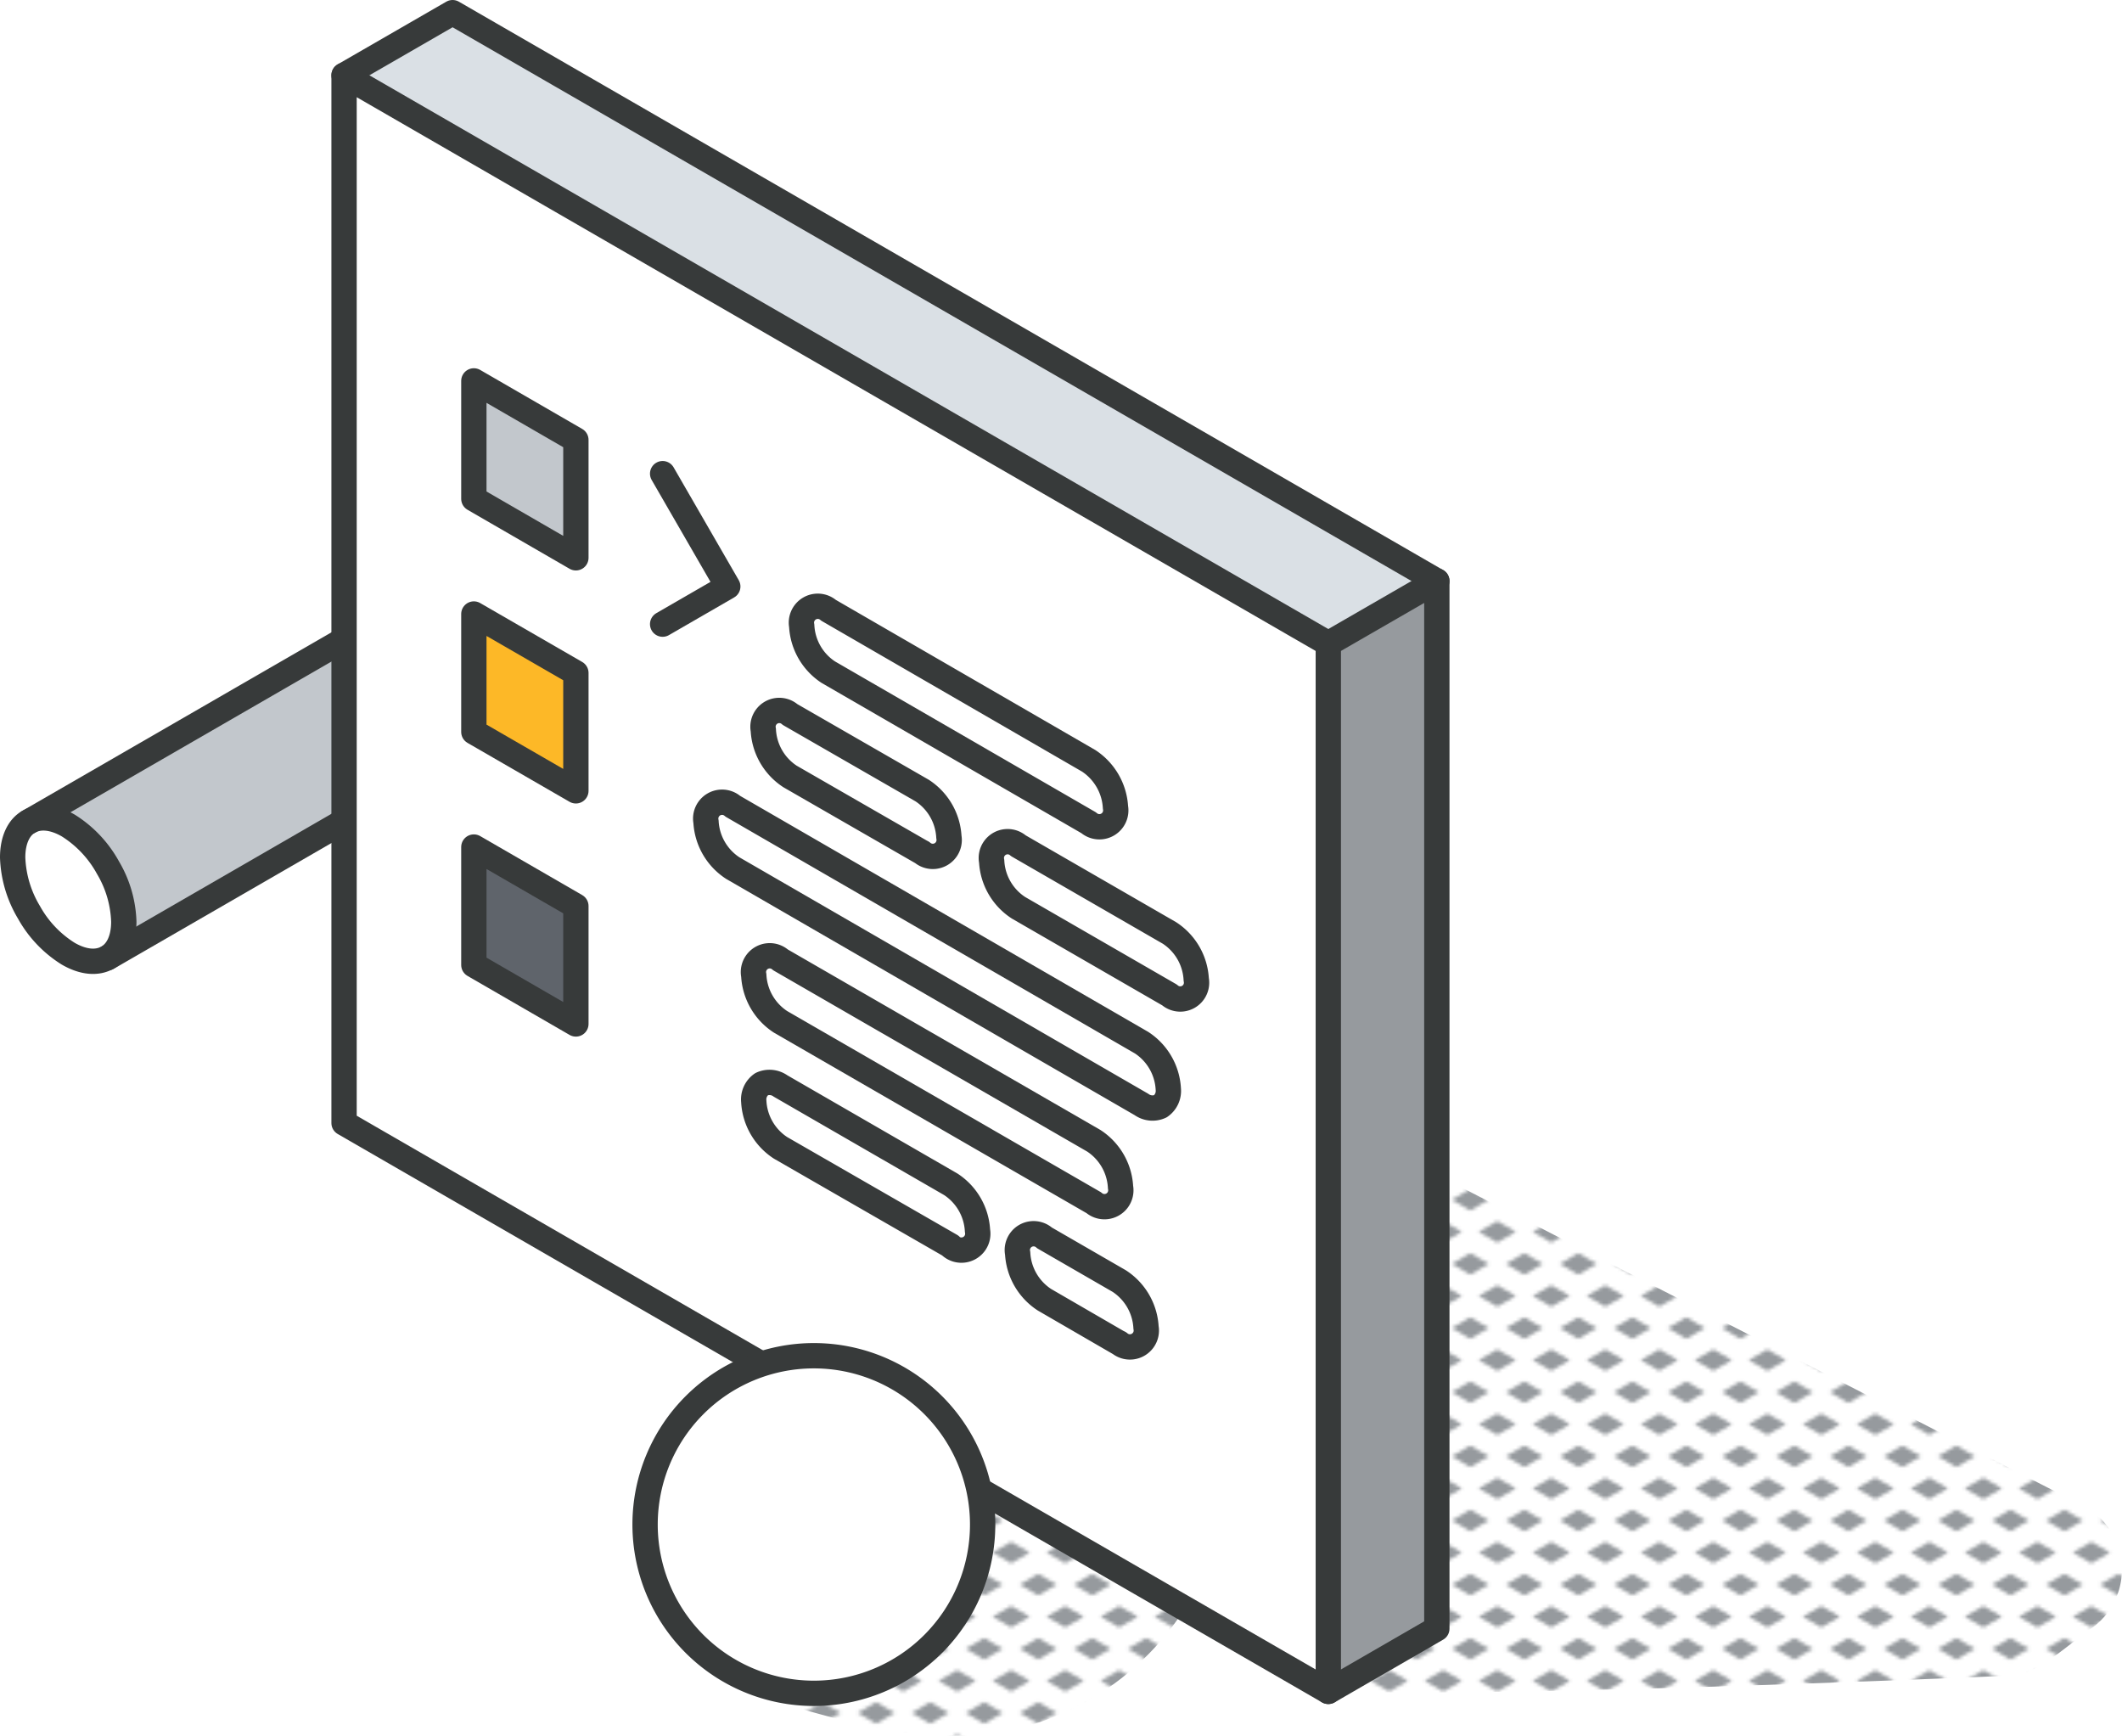 <svg xmlns="http://www.w3.org/2000/svg"
    xmlns:xlink="http://www.w3.org/1999/xlink" viewBox="0 0 251.45 205.67">
    <defs>
        <style>.cls-1,.cls-6{fill:none;}.cls-2{fill:#969a9e;}.cls-3{fill:url(#New_Pattern_Swatch_3);}.cls-4{fill:#c2c7cc;}.cls-5{fill:#fff;}.cls-6{stroke:#373a3a;stroke-linecap:round;stroke-linejoin:round;stroke-width:3px;}.cls-7{fill:#dae0e5;}.cls-8{fill:#5f646b;}.cls-9{fill:#FDB827;}</style>
        <pattern id="New_Pattern_Swatch_3" data-name="New Pattern Swatch 3" width="16" height="19" patternTransform="translate(-2123.38 -47.85) scale(0.4)" patternUnits="userSpaceOnUse" viewBox="0 0 16 19">
            <rect class="cls-1" width="16" height="19"/>
            <polygon class="cls-2" points="16 22.18 10.5 19 16 15.82 21.5 19 16 22.18"/>
            <polygon class="cls-2" points="8 12.68 2.5 9.5 8 6.33 13.5 9.5 8 12.68"/>
            <polygon class="cls-2" points="0 22.18 -5.5 19 0 15.82 5.5 19 0 22.18"/>
            <polygon class="cls-2" points="16 3.18 10.5 0 16 -3.17 21.5 0 16 3.18"/>
            <polygon class="cls-2" points="0 3.18 -5.5 0 0 -3.17 5.5 0 0 3.18"/>
        </pattern>
    </defs>
    <g id="Layer_2" data-name="Layer 2">
        <g id="icons_design" data-name="icons design">
            <path class="cls-3" d="M156.43,200.24c14.3,1.06,68.79-1.15,81.38-1.69,3.45.19,7.54-4,10.19-5.74a8.52,8.52,0,0,0-1.19-14.42l-87.38-44.74S155.83,199,156.43,200.24Z"/>
            <path class="cls-3" d="M131.49,177.88l-.21.1a7.27,7.27,0,0,0-.63-1.41c-1.84-3.24-7-5.09-10.25-2.69-3.51,2.58-8.32,5.06-10.94,8.55A8.92,8.92,0,0,0,108,190a74.28,74.28,0,0,1-11.54-2.71c-9.26-2.8-13.21,11.66-4,14.45s19.76,5.5,29.36,2.74a32.77,32.77,0,0,0,20-16.37C145.29,181.25,138.25,174.63,131.49,177.88Z"/>
            <path class="cls-4" d="M72.12,76.05c0,2.1-.73,3.58-1.93,4.27L12.74,113.48c1.2-.68,1.93-2.16,1.93-4.26a13.34,13.34,0,0,0-1.87-6.39,13.61,13.61,0,0,0-4.71-5c-1.82-1-3.47-1.15-4.66-.46L60.88,64.18c1.19-.69,2.84-.59,4.66.46a13.61,13.61,0,0,1,4.71,5A13.37,13.37,0,0,1,72.12,76.05Z"/>
            <path class="cls-5" d="M14.67,109.22c0,2.1-.73,3.58-1.93,4.26s-2.83.59-4.65-.46a13.46,13.46,0,0,1-4.66-4.91,13.5,13.5,0,0,1-1.93-6.5c0-2.1.74-3.57,1.93-4.26s2.84-.59,4.66.46a13.61,13.61,0,0,1,4.71,5A13.34,13.34,0,0,1,14.67,109.22Z"/>
            <path class="cls-6" d="M3.43,97.35c1.19-.69,2.84-.59,4.66.46a13.61,13.61,0,0,1,4.71,5,13.34,13.34,0,0,1,1.87,6.39c0,2.1-.73,3.58-1.93,4.26s-2.83.59-4.65-.46a13.46,13.46,0,0,1-4.66-4.91,13.5,13.5,0,0,1-1.93-6.5C1.5,99.51,2.24,98,3.43,97.35Z"/>
            <path class="cls-6" d="M3.43,97.35,60.88,64.18c1.19-.69,2.84-.59,4.66.46a13.61,13.61,0,0,1,4.71,5,13.37,13.37,0,0,1,1.87,6.39c0,2.1-.73,3.58-1.93,4.27L12.74,113.48"/>
            <polygon class="cls-2" points="170.26 68.84 170.26 192.97 157.4 200.4 157.4 76.26 170.26 68.84"/>
            <polygon class="cls-7" points="170.26 68.84 157.4 76.26 40.77 8.92 53.63 1.5 170.26 68.84"/>
            <polygon class="cls-5" points="157.4 76.26 157.4 200.4 40.77 133.06 40.77 8.92 157.4 76.26"/>
            <polygon class="cls-6" points="40.77 8.92 40.77 133.06 157.4 200.4 157.4 76.26 40.77 8.92"/>
            <line class="cls-6" x1="157.4" y1="76.26" x2="170.26" y2="68.84"/>
            <polyline class="cls-6" points="157.4 200.4 170.26 192.97 170.26 68.84 53.63 1.5 40.77 8.92"/>
            <path class="cls-5" d="M138.58,110.54a7,7,0,0,1,3.17,5.51,1.93,1.93,0,0,1-3.17,1.83l-17.9-10.33a7,7,0,0,1-3.17-5.5,1.93,1.93,0,0,1,3.17-1.84Z"/>
            <path class="cls-5" d="M135.26,123.53a7,7,0,0,1,3.18,5.5,2.22,2.22,0,0,1-.94,2.05,2.24,2.24,0,0,1-2.24-.22l-48.42-28a7,7,0,0,1-3.18-5.49,1.94,1.94,0,0,1,3.18-1.84Z"/>
            <path class="cls-5" d="M132.62,151.8a7,7,0,0,1,3.18,5.5,1.94,1.94,0,0,1-3.18,1.83L123.77,154a7,7,0,0,1-3.18-5.5,1.93,1.93,0,0,1,3.18-1.83Z"/>
            <path class="cls-5" d="M129.61,135.16a7,7,0,0,1,3.17,5.5,1.94,1.94,0,0,1-3.17,1.84L92.49,121.07a7,7,0,0,1-3.17-5.5,1.93,1.93,0,0,1,3.17-1.84Z"/>
            <path class="cls-5" d="M129,90.14a7.06,7.06,0,0,1,3.18,5.51A1.94,1.94,0,0,1,129,97.48L98.15,79.64A7,7,0,0,1,95,74.14a1.94,1.94,0,0,1,3.18-1.83Z"/>
            <path class="cls-5" d="M112.65,140.27a7,7,0,0,1,3.18,5.5,1.94,1.94,0,0,1-3.18,1.83L92.49,136a7,7,0,0,1-3.17-5.5,2.21,2.21,0,0,1,.93-2.05,2.24,2.24,0,0,1,2.24.22Z"/>
            <path class="cls-5" d="M109.26,93.62a7,7,0,0,1,3.18,5.5,1.94,1.94,0,0,1-3.18,1.83l-15.64-9a7,7,0,0,1-3.17-5.51,1.93,1.93,0,0,1,3.17-1.83Z"/>
            <polygon class="cls-8" points="68.24 107.35 68.24 121.32 56.15 114.33 56.15 100.36 68.24 107.35"/>
            <polygon class="cls-9" points="68.24 79.73 68.24 93.7 56.15 86.72 56.15 72.75 68.24 79.73"/>
            <polygon class="cls-4" points="68.24 52.12 68.24 66.09 56.15 59.1 56.15 45.13 68.24 52.12"/>
            <polygon class="cls-6" points="68.24 66.09 56.15 59.1 56.15 45.13 68.24 52.12 68.24 66.09"/>
            <polygon class="cls-6" points="68.24 93.7 56.15 86.72 56.15 72.75 68.24 79.73 68.24 93.7"/>
            <polygon class="cls-6" points="68.24 121.32 56.15 114.33 56.15 100.36 68.24 107.35 68.24 121.32"/>
            <polyline class="cls-6" points="78.52 56.12 86.24 69.49 78.52 73.95"/>
            <path class="cls-6" d="M129,97.48,98.15,79.64A7,7,0,0,1,95,74.14a1.94,1.94,0,0,1,3.18-1.83L129,90.14a7.06,7.06,0,0,1,3.18,5.51A1.94,1.94,0,0,1,129,97.48Z"/>
            <path class="cls-6" d="M109.26,101l-15.64-9a7,7,0,0,1-3.17-5.51,1.93,1.93,0,0,1,3.17-1.83l15.64,9a7,7,0,0,1,3.18,5.5,1.94,1.94,0,0,1-3.18,1.83Z"/>
            <path class="cls-6" d="M138.58,117.88l-17.9-10.33a7,7,0,0,1-3.17-5.5,1.93,1.93,0,0,1,3.17-1.84l17.9,10.33a7,7,0,0,1,3.17,5.51,1.93,1.93,0,0,1-3.17,1.83Z"/>
            <path class="cls-6" d="M135.26,130.86l-48.42-28a7,7,0,0,1-3.18-5.49,1.94,1.94,0,0,1,3.18-1.84l48.42,28a7,7,0,0,1,3.18,5.5,2.22,2.22,0,0,1-.94,2.05A2.24,2.24,0,0,1,135.26,130.86Z"/>
            <path class="cls-6" d="M129.61,142.5,92.49,121.07a7,7,0,0,1-3.17-5.5,1.93,1.93,0,0,1,3.17-1.84l37.12,21.43a7,7,0,0,1,3.17,5.5,1.94,1.94,0,0,1-3.17,1.84Z"/>
            <path class="cls-6" d="M112.65,147.6,92.49,136a7,7,0,0,1-3.17-5.5,2.21,2.21,0,0,1,.93-2.05,2.24,2.24,0,0,1,2.24.22l20.16,11.64a7,7,0,0,1,3.18,5.5,1.94,1.94,0,0,1-3.18,1.83Z"/>
            <path class="cls-6" d="M132.62,159.13,123.77,154a7,7,0,0,1-3.18-5.5,1.93,1.93,0,0,1,3.18-1.83l8.85,5.11a7,7,0,0,1,3.18,5.5,1.94,1.94,0,0,1-3.18,1.83Z"/>
            <path class="cls-5" d="M96.43,160.64a20,20,0,1,0,20,20A20,20,0,0,0,96.43,160.64Z"/>
            <path class="cls-6" d="M76.44,180.63a20,20,0,1,1,20,20A20,20,0,0,1,76.44,180.63Z"/>
        </g>
    </g>
</svg>